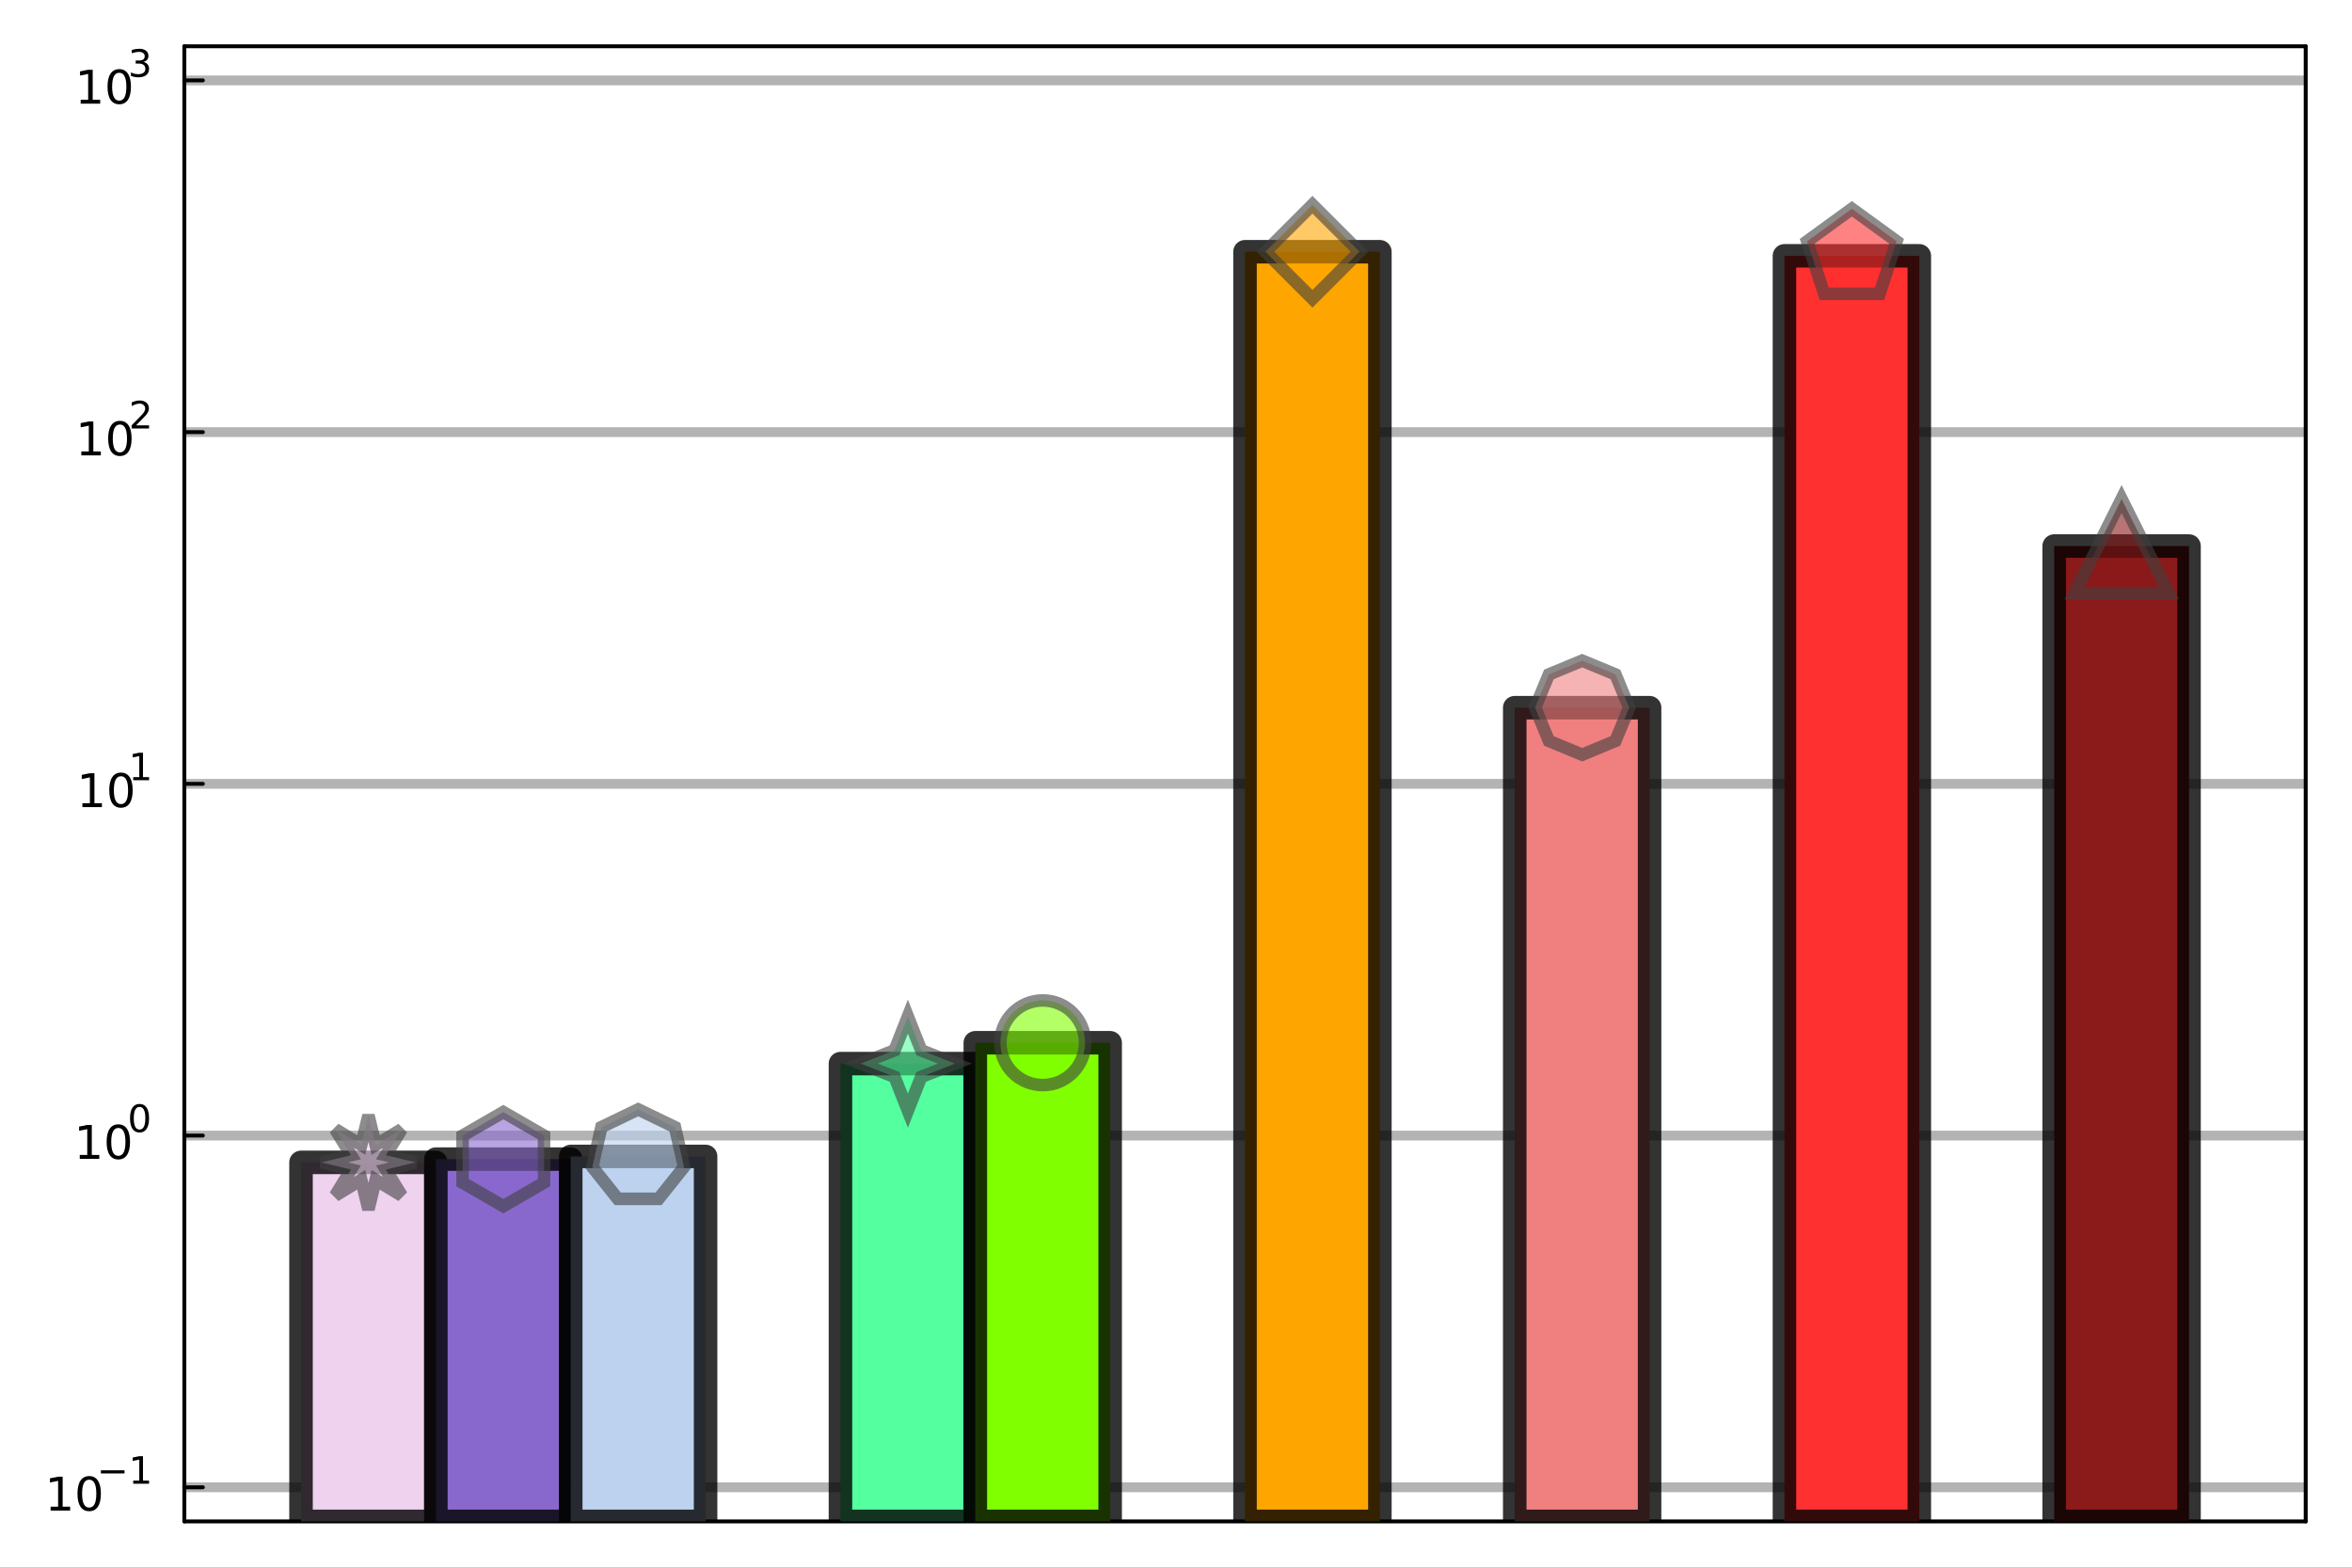 <?xml version="1.0" encoding="utf-8"?>
<svg xmlns="http://www.w3.org/2000/svg" xmlns:xlink="http://www.w3.org/1999/xlink" width="600" height="400" viewBox="0 0 2400 1600">
<rect x="0" y="0" width="2400" height="1600" fill="#333333" stroke="none"/>
<defs>
  <clipPath id="clip520">
    <rect x="0" y="0" width="2400" height="1600"/>
  </clipPath>
</defs>
<path clip-path="url(#clip520)" d="
M0 1600 L2400 1600 L2400 0 L0 0  Z
  " fill="#ffffff" fill-rule="evenodd" fill-opacity="1"/>
<defs>
  <clipPath id="clip521">
    <rect x="480" y="0" width="1681" height="1600"/>
  </clipPath>
</defs>
<path clip-path="url(#clip520)" d="
M188.104 1552.76 L2352.76 1552.76 L2352.76 47.244 L188.104 47.244  Z
  " fill="#ffffff" fill-rule="evenodd" fill-opacity="1"/>
<defs>
  <clipPath id="clip522">
    <rect x="188" y="47" width="2166" height="1507"/>
  </clipPath>
</defs>
<polyline clip-path="url(#clip520)" style="stroke:#000000; stroke-linecap:round; stroke-linejoin:round; stroke-width:4; stroke-opacity:1; fill:none" points="
  188.104,1552.76 2352.76,1552.76 
  "/>
<polyline clip-path="url(#clip520)" style="stroke:#000000; stroke-linecap:round; stroke-linejoin:round; stroke-width:4; stroke-opacity:1; fill:none" points="
  188.104,47.244 2352.76,47.244 
  "/>
<polyline clip-path="url(#clip522)" style="stroke:#000000; stroke-linecap:round; stroke-linejoin:round; stroke-width:10; stroke-opacity:0.3; fill:none" points="
  188.104,1517.97 2352.76,1517.97 
  "/>
<polyline clip-path="url(#clip522)" style="stroke:#000000; stroke-linecap:round; stroke-linejoin:round; stroke-width:10; stroke-opacity:0.3; fill:none" points="
  188.104,1158.98 2352.76,1158.98 
  "/>
<polyline clip-path="url(#clip522)" style="stroke:#000000; stroke-linecap:round; stroke-linejoin:round; stroke-width:10; stroke-opacity:0.3; fill:none" points="
  188.104,800 2352.76,800 
  "/>
<polyline clip-path="url(#clip522)" style="stroke:#000000; stroke-linecap:round; stroke-linejoin:round; stroke-width:10; stroke-opacity:0.3; fill:none" points="
  188.104,441.017 2352.76,441.017 
  "/>
<polyline clip-path="url(#clip522)" style="stroke:#000000; stroke-linecap:round; stroke-linejoin:round; stroke-width:10; stroke-opacity:0.3; fill:none" points="
  188.104,82.033 2352.76,82.033 
  "/>
<polyline clip-path="url(#clip520)" style="stroke:#000000; stroke-linecap:round; stroke-linejoin:round; stroke-width:4; stroke-opacity:1; fill:none" points="
  188.104,1552.76 188.104,47.244 
  "/>
<polyline clip-path="url(#clip520)" style="stroke:#000000; stroke-linecap:round; stroke-linejoin:round; stroke-width:4; stroke-opacity:1; fill:none" points="
  2352.76,1552.76 2352.76,47.244 
  "/>
<polyline clip-path="url(#clip520)" style="stroke:#000000; stroke-linecap:round; stroke-linejoin:round; stroke-width:4; stroke-opacity:1; fill:none" points="
  188.104,1517.97 207.002,1517.97 
  "/>
<polyline clip-path="url(#clip520)" style="stroke:#000000; stroke-linecap:round; stroke-linejoin:round; stroke-width:4; stroke-opacity:1; fill:none" points="
  188.104,1158.98 207.002,1158.98 
  "/>
<polyline clip-path="url(#clip520)" style="stroke:#000000; stroke-linecap:round; stroke-linejoin:round; stroke-width:4; stroke-opacity:1; fill:none" points="
  188.104,800 207.002,800 
  "/>
<polyline clip-path="url(#clip520)" style="stroke:#000000; stroke-linecap:round; stroke-linejoin:round; stroke-width:4; stroke-opacity:1; fill:none" points="
  188.104,441.017 207.002,441.017 
  "/>
<polyline clip-path="url(#clip520)" style="stroke:#000000; stroke-linecap:round; stroke-linejoin:round; stroke-width:4; stroke-opacity:1; fill:none" points="
  188.104,82.033 207.002,82.033 
  "/>
<path clip-path="url(#clip520)" d="M51.663 1537.76 L59.302 1537.76 L59.302 1511.39 L50.992 1513.06 L50.992 1508.8 L59.256 1507.13 L63.932 1507.13 L63.932 1537.76 L71.571 1537.76 L71.571 1541.69 L51.663 1541.69 L51.663 1537.76 Z" fill="#000000" fill-rule="evenodd" fill-opacity="1" /><path clip-path="url(#clip520)" d="M91.015 1510.21 Q87.404 1510.21 85.575 1513.78 Q83.77 1517.32 83.77 1524.45 Q83.77 1531.56 85.575 1535.12 Q87.404 1538.66 91.015 1538.66 Q94.649 1538.66 96.455 1535.12 Q98.284 1531.56 98.284 1524.45 Q98.284 1517.32 96.455 1513.78 Q94.649 1510.21 91.015 1510.21 M91.015 1506.51 Q96.825 1506.51 99.881 1511.12 Q102.959 1515.7 102.959 1524.45 Q102.959 1533.18 99.881 1537.78 Q96.825 1542.37 91.015 1542.37 Q85.205 1542.37 82.126 1537.78 Q79.071 1533.18 79.071 1524.45 Q79.071 1515.7 82.126 1511.12 Q85.205 1506.51 91.015 1506.51 Z" fill="#000000" fill-rule="evenodd" fill-opacity="1" /><path clip-path="url(#clip520)" d="M102.959 1500.61 L127.071 1500.61 L127.071 1503.81 L102.959 1503.81 L102.959 1500.61 Z" fill="#000000" fill-rule="evenodd" fill-opacity="1" /><path clip-path="url(#clip520)" d="M135.929 1511.09 L142.136 1511.09 L142.136 1489.66 L135.384 1491.02 L135.384 1487.56 L142.098 1486.2 L145.898 1486.2 L145.898 1511.09 L152.104 1511.09 L152.104 1514.28 L135.929 1514.28 L135.929 1511.09 Z" fill="#000000" fill-rule="evenodd" fill-opacity="1" /><path clip-path="url(#clip520)" d="M81.398 1178.78 L89.037 1178.78 L89.037 1152.41 L80.727 1154.08 L80.727 1149.82 L88.991 1148.15 L93.667 1148.15 L93.667 1178.78 L101.306 1178.78 L101.306 1182.71 L81.398 1182.71 L81.398 1178.78 Z" fill="#000000" fill-rule="evenodd" fill-opacity="1" /><path clip-path="url(#clip520)" d="M120.75 1151.23 Q117.139 1151.23 115.31 1154.79 Q113.505 1158.34 113.505 1165.47 Q113.505 1172.57 115.31 1176.14 Q117.139 1179.68 120.75 1179.68 Q124.384 1179.68 126.19 1176.14 Q128.019 1172.57 128.019 1165.47 Q128.019 1158.34 126.19 1154.79 Q124.384 1151.23 120.75 1151.23 M120.75 1147.53 Q126.56 1147.53 129.616 1152.13 Q132.695 1156.72 132.695 1165.47 Q132.695 1174.19 129.616 1178.8 Q126.56 1183.38 120.75 1183.38 Q114.94 1183.38 111.861 1178.8 Q108.806 1174.19 108.806 1165.47 Q108.806 1156.72 111.861 1152.13 Q114.94 1147.53 120.75 1147.53 Z" fill="#000000" fill-rule="evenodd" fill-opacity="1" /><path clip-path="url(#clip520)" d="M142.399 1129.72 Q139.465 1129.72 137.98 1132.62 Q136.513 1135.5 136.513 1141.29 Q136.513 1147.06 137.98 1149.96 Q139.465 1152.84 142.399 1152.84 Q145.352 1152.84 146.819 1149.96 Q148.305 1147.06 148.305 1141.29 Q148.305 1135.5 146.819 1132.62 Q145.352 1129.72 142.399 1129.72 M142.399 1126.71 Q147.12 1126.71 149.603 1130.46 Q152.104 1134.18 152.104 1141.29 Q152.104 1148.38 149.603 1152.12 Q147.12 1155.85 142.399 1155.85 Q137.679 1155.85 135.177 1152.12 Q132.695 1148.38 132.695 1141.29 Q132.695 1134.18 135.177 1130.46 Q137.679 1126.71 142.399 1126.71 Z" fill="#000000" fill-rule="evenodd" fill-opacity="1" /><path clip-path="url(#clip520)" d="M84.088 819.792 L91.727 819.792 L91.727 793.427 L83.417 795.093 L83.417 790.834 L91.681 789.168 L96.356 789.168 L96.356 819.792 L103.995 819.792 L103.995 823.728 L84.088 823.728 L84.088 819.792 Z" fill="#000000" fill-rule="evenodd" fill-opacity="1" /><path clip-path="url(#clip520)" d="M123.44 792.246 Q119.829 792.246 118 795.811 Q116.194 799.353 116.194 806.482 Q116.194 813.589 118 817.154 Q119.829 820.695 123.44 820.695 Q127.074 820.695 128.879 817.154 Q130.708 813.589 130.708 806.482 Q130.708 799.353 128.879 795.811 Q127.074 792.246 123.44 792.246 M123.44 788.543 Q129.25 788.543 132.305 793.149 Q135.384 797.732 135.384 806.482 Q135.384 815.209 132.305 819.816 Q129.25 824.399 123.44 824.399 Q117.63 824.399 114.551 819.816 Q111.495 815.209 111.495 806.482 Q111.495 797.732 114.551 793.149 Q117.63 788.543 123.44 788.543 Z" fill="#000000" fill-rule="evenodd" fill-opacity="1" /><path clip-path="url(#clip520)" d="M135.929 793.12 L142.136 793.12 L142.136 771.698 L135.384 773.052 L135.384 769.591 L142.098 768.237 L145.898 768.237 L145.898 793.12 L152.104 793.12 L152.104 796.317 L135.929 796.317 L135.929 793.12 Z" fill="#000000" fill-rule="evenodd" fill-opacity="1" /><path clip-path="url(#clip520)" d="M82.978 460.809 L90.617 460.809 L90.617 434.443 L82.307 436.11 L82.307 431.851 L90.571 430.184 L95.247 430.184 L95.247 460.809 L102.886 460.809 L102.886 464.744 L82.978 464.744 L82.978 460.809 Z" fill="#000000" fill-rule="evenodd" fill-opacity="1" /><path clip-path="url(#clip520)" d="M122.33 433.263 Q118.719 433.263 116.89 436.828 Q115.085 440.369 115.085 447.499 Q115.085 454.605 116.89 458.17 Q118.719 461.712 122.33 461.712 Q125.964 461.712 127.77 458.17 Q129.598 454.605 129.598 447.499 Q129.598 440.369 127.77 436.828 Q125.964 433.263 122.33 433.263 M122.33 429.559 Q128.14 429.559 131.196 434.166 Q134.274 438.749 134.274 447.499 Q134.274 456.226 131.196 460.832 Q128.14 465.415 122.33 465.415 Q116.52 465.415 113.441 460.832 Q110.386 456.226 110.386 447.499 Q110.386 438.749 113.441 434.166 Q116.52 429.559 122.33 429.559 Z" fill="#000000" fill-rule="evenodd" fill-opacity="1" /><path clip-path="url(#clip520)" d="M138.845 434.136 L152.104 434.136 L152.104 437.334 L134.274 437.334 L134.274 434.136 Q136.437 431.898 140.161 428.137 Q143.904 424.356 144.863 423.266 Q146.688 421.216 147.402 419.805 Q148.136 418.376 148.136 417.003 Q148.136 414.764 146.556 413.354 Q144.995 411.943 142.475 411.943 Q140.688 411.943 138.694 412.564 Q136.719 413.185 134.462 414.445 L134.462 410.608 Q136.757 409.686 138.751 409.216 Q140.744 408.746 142.399 408.746 Q146.763 408.746 149.358 410.928 Q151.954 413.109 151.954 416.758 Q151.954 418.488 151.295 420.049 Q150.656 421.592 148.944 423.698 Q148.474 424.244 145.954 426.858 Q143.434 429.453 138.845 434.136 Z" fill="#000000" fill-rule="evenodd" fill-opacity="1" /><path clip-path="url(#clip520)" d="M82.32 101.826 L89.959 101.826 L89.959 75.46 L81.649 77.127 L81.649 72.867 L89.913 71.201 L94.588 71.201 L94.588 101.826 L102.227 101.826 L102.227 105.761 L82.32 105.761 L82.32 101.826 Z" fill="#000000" fill-rule="evenodd" fill-opacity="1" /><path clip-path="url(#clip520)" d="M121.672 74.279 Q118.061 74.279 116.232 77.844 Q114.426 81.386 114.426 88.516 Q114.426 95.622 116.232 99.187 Q118.061 102.728 121.672 102.728 Q125.306 102.728 127.112 99.187 Q128.94 95.622 128.94 88.516 Q128.94 81.386 127.112 77.844 Q125.306 74.279 121.672 74.279 M121.672 70.576 Q127.482 70.576 130.537 75.182 Q133.616 79.766 133.616 88.516 Q133.616 97.242 130.537 101.849 Q127.482 106.432 121.672 106.432 Q115.862 106.432 112.783 101.849 Q109.727 97.242 109.727 88.516 Q109.727 79.766 112.783 75.182 Q115.862 70.576 121.672 70.576 Z" fill="#000000" fill-rule="evenodd" fill-opacity="1" /><path clip-path="url(#clip520)" d="M146.311 63.21 Q149.038 63.793 150.562 65.636 Q152.104 67.48 152.104 70.188 Q152.104 74.344 149.245 76.62 Q146.387 78.896 141.12 78.896 Q139.352 78.896 137.472 78.538 Q135.61 78.2 133.616 77.504 L133.616 73.837 Q135.196 74.758 137.077 75.228 Q138.958 75.698 141.008 75.698 Q144.581 75.698 146.443 74.288 Q148.324 72.877 148.324 70.188 Q148.324 67.705 146.575 66.313 Q144.844 64.903 141.741 64.903 L138.469 64.903 L138.469 61.781 L141.892 61.781 Q144.694 61.781 146.18 60.671 Q147.666 59.543 147.666 57.436 Q147.666 55.273 146.123 54.126 Q144.6 52.96 141.741 52.96 Q140.18 52.96 138.393 53.298 Q136.607 53.637 134.462 54.352 L134.462 50.966 Q136.625 50.364 138.506 50.063 Q140.406 49.763 142.08 49.763 Q146.405 49.763 148.926 51.737 Q151.446 53.693 151.446 57.041 Q151.446 59.373 150.111 60.991 Q148.775 62.59 146.311 63.21 Z" fill="#000000" fill-rule="evenodd" fill-opacity="1" /><path clip-path="url(#clip522)" d="
M307.164 1186.35 L307.164 1552.76 L444.773 1552.76 L444.773 1186.35 L307.164 1186.35 L307.164 1186.35  Z
  " fill="#eed2ee" fill-rule="evenodd" fill-opacity="1"/>
<polyline clip-path="url(#clip522)" style="stroke:#000000; stroke-linecap:round; stroke-linejoin:round; stroke-width:24; stroke-opacity:0.8; fill:none" points="
  307.164,1186.35 307.164,1552.76 444.773,1552.76 444.773,1186.35 307.164,1186.35 
  "/>
<path clip-path="url(#clip522)" d="
M444.773 1183.01 L444.773 1552.76 L582.383 1552.76 L582.383 1183.01 L444.773 1183.01 L444.773 1183.01  Z
  " fill="#8968cd" fill-rule="evenodd" fill-opacity="1"/>
<polyline clip-path="url(#clip522)" style="stroke:#000000; stroke-linecap:round; stroke-linejoin:round; stroke-width:24; stroke-opacity:0.8; fill:none" points="
  444.773,1183.01 444.773,1552.76 582.383,1552.76 582.383,1183.01 444.773,1183.01 
  "/>
<path clip-path="url(#clip522)" d="
M582.383 1180.27 L582.383 1552.76 L719.992 1552.76 L719.992 1180.27 L582.383 1180.27 L582.383 1180.27  Z
  " fill="#bcd2ee" fill-rule="evenodd" fill-opacity="1"/>
<polyline clip-path="url(#clip522)" style="stroke:#000000; stroke-linecap:round; stroke-linejoin:round; stroke-width:24; stroke-opacity:0.8; fill:none" points="
  582.383,1180.27 582.383,1552.76 719.992,1552.76 719.992,1180.27 582.383,1180.27 
  "/>
<path clip-path="url(#clip522)" d="
M857.602 1085.53 L857.602 1552.76 L995.211 1552.76 L995.211 1085.53 L857.602 1085.53 L857.602 1085.53  Z
  " fill="#54ff9f" fill-rule="evenodd" fill-opacity="1"/>
<polyline clip-path="url(#clip522)" style="stroke:#000000; stroke-linecap:round; stroke-linejoin:round; stroke-width:24; stroke-opacity:0.8; fill:none" points="
  857.602,1085.53 857.602,1552.76 995.211,1552.76 995.211,1085.53 857.602,1085.53 
  "/>
<path clip-path="url(#clip522)" d="
M995.211 1064.25 L995.211 1552.76 L1132.82 1552.76 L1132.82 1064.25 L995.211 1064.25 L995.211 1064.25  Z
  " fill="#7fff00" fill-rule="evenodd" fill-opacity="1"/>
<polyline clip-path="url(#clip522)" style="stroke:#000000; stroke-linecap:round; stroke-linejoin:round; stroke-width:24; stroke-opacity:0.8; fill:none" points="
  995.211,1064.25 995.211,1552.76 1132.82,1552.76 1132.82,1064.25 995.211,1064.25 
  "/>
<path clip-path="url(#clip522)" d="
M1270.43 256.925 L1270.43 1552.76 L1408.04 1552.76 L1408.04 256.925 L1270.43 256.925 L1270.43 256.925  Z
  " fill="#ffa500" fill-rule="evenodd" fill-opacity="1"/>
<polyline clip-path="url(#clip522)" style="stroke:#000000; stroke-linecap:round; stroke-linejoin:round; stroke-width:24; stroke-opacity:0.8; fill:none" points="
  1270.43,256.925 1270.43,1552.76 1408.04,1552.76 1408.04,256.925 1270.43,256.925 
  "/>
<path clip-path="url(#clip522)" d="
M1545.65 722.258 L1545.65 1552.76 L1683.26 1552.76 L1683.26 722.258 L1545.65 722.258 L1545.65 722.258  Z
  " fill="#f08080" fill-rule="evenodd" fill-opacity="1"/>
<polyline clip-path="url(#clip522)" style="stroke:#000000; stroke-linecap:round; stroke-linejoin:round; stroke-width:24; stroke-opacity:0.8; fill:none" points="
  1545.65,722.258 1545.65,1552.76 1683.26,1552.76 1683.26,722.258 1545.65,722.258 
  "/>
<path clip-path="url(#clip522)" d="
M1820.87 261.1 L1820.87 1552.76 L1958.48 1552.76 L1958.48 261.1 L1820.87 261.1 L1820.87 261.1  Z
  " fill="#ff3030" fill-rule="evenodd" fill-opacity="1"/>
<polyline clip-path="url(#clip522)" style="stroke:#000000; stroke-linecap:round; stroke-linejoin:round; stroke-width:24; stroke-opacity:0.8; fill:none" points="
  1820.87,261.1 1820.87,1552.76 1958.48,1552.76 1958.48,261.1 1820.87,261.1 
  "/>
<path clip-path="url(#clip522)" d="
M2096.09 557.305 L2096.09 1552.76 L2233.7 1552.76 L2233.7 557.305 L2096.09 557.305 L2096.09 557.305  Z
  " fill="#8b1a1a" fill-rule="evenodd" fill-opacity="1"/>
<polyline clip-path="url(#clip522)" style="stroke:#000000; stroke-linecap:round; stroke-linejoin:round; stroke-width:24; stroke-opacity:0.8; fill:none" points="
  2096.09,557.305 2096.09,1552.76 2233.7,1552.76 2233.7,557.305 2096.09,557.305 
  "/>
<circle clip-path="url(#clip522)" style="fill:#eed2ee; stroke:none; fill-opacity:0" cx="375.969" cy="1186.35" r="2"/>
<circle clip-path="url(#clip522)" style="fill:#8968cd; stroke:none; fill-opacity:0" cx="513.578" cy="1183.01" r="2"/>
<circle clip-path="url(#clip522)" style="fill:#bcd2ee; stroke:none; fill-opacity:0" cx="651.187" cy="1180.27" r="2"/>
<circle clip-path="url(#clip522)" style="fill:#54ff9f; stroke:none; fill-opacity:0" cx="926.406" cy="1085.53" r="2"/>
<circle clip-path="url(#clip522)" style="fill:#7fff00; stroke:none; fill-opacity:0" cx="1064.02" cy="1064.25" r="2"/>
<circle clip-path="url(#clip522)" style="fill:#ffa500; stroke:none; fill-opacity:0" cx="1339.23" cy="256.925" r="2"/>
<circle clip-path="url(#clip522)" style="fill:#f08080; stroke:none; fill-opacity:0" cx="1614.45" cy="722.258" r="2"/>
<circle clip-path="url(#clip522)" style="fill:#ff3030; stroke:none; fill-opacity:0" cx="1889.67" cy="261.1" r="2"/>
<circle clip-path="url(#clip522)" style="fill:#8b1a1a; stroke:none; fill-opacity:0" cx="2164.89" cy="557.305" r="2"/>
<path clip-path="url(#clip522)" d="M375.969 1234.35 L368.625 1204.11 L342.033 1220.29 L358.209 1193.7 L327.969 1186.35 L358.209 1179.01 L342.033 1152.42 L368.625 1168.59 L375.969 1138.35 L383.313 1168.59 L409.905 1152.42 L393.729 1179.01 L423.969 1186.35 L393.729 1193.7 L409.905 1220.29 L383.313 1204.11 L375.969 1234.35 Z" fill="#eed2ee" fill-rule="evenodd" fill-opacity="0.6" stroke="#404040" stroke-opacity="0.6" stroke-width="12.8"/>
<path clip-path="url(#clip522)" d="M513.578 1231.01 L472.01 1207.01 L472.01 1159.01 L513.578 1135.01 L555.146 1159.01 L555.146 1207.01 Z" fill="#8968cd" fill-rule="evenodd" fill-opacity="0.6" stroke="#404040" stroke-opacity="0.6" stroke-width="12.8"/>
<path clip-path="url(#clip522)" d="M651.187 1132.27 L613.651 1150.37 L604.387 1190.98 L630.355 1223.52 L672.019 1223.52 L697.987 1190.98 L688.723 1150.37 Z" fill="#bcd2ee" fill-rule="evenodd" fill-opacity="0.6" stroke="#404040" stroke-opacity="0.6" stroke-width="12.8"/>
<path clip-path="url(#clip522)" d="M926.406 1133.53 L912.822 1099.11 L878.406 1085.53 L912.822 1071.95 L926.406 1037.53 L939.99 1071.95 L974.406 1085.53 L939.99 1099.11 L926.406 1133.53 Z" fill="#54ff9f" fill-rule="evenodd" fill-opacity="0.6" stroke="#404040" stroke-opacity="0.6" stroke-width="12.8"/>
<circle clip-path="url(#clip522)" cx="1064.02" cy="1064.25" r="43.2" fill="#7fff00" fill-rule="evenodd" fill-opacity="0.6" stroke="#404040" stroke-opacity="0.6" stroke-width="12.8"/>
<path clip-path="url(#clip522)" d="M1339.23 208.925 L1291.23 256.925 L1339.23 304.925 L1387.23 256.925 L1339.23 208.925 Z" fill="#ffa500" fill-rule="evenodd" fill-opacity="0.6" stroke="#404040" stroke-opacity="0.6" stroke-width="12.8"/>
<path clip-path="url(#clip522)" d="M1614.45 770.258 L1580.52 756.194 L1566.45 722.258 L1580.52 688.322 L1614.45 674.258 L1648.39 688.322 L1662.45 722.258 L1648.39 756.194 Z" fill="#f08080" fill-rule="evenodd" fill-opacity="0.6" stroke="#404040" stroke-opacity="0.6" stroke-width="12.8"/>
<path clip-path="url(#clip522)" d="M1889.67 213.1 L1844.02 246.268 L1861.45 299.932 L1917.9 299.932 L1935.32 246.268 Z" fill="#ff3030" fill-rule="evenodd" fill-opacity="0.6" stroke="#404040" stroke-opacity="0.6" stroke-width="12.8"/>
<path clip-path="url(#clip522)" d="M2164.89 509.305 L2116.89 605.305 L2212.89 605.305 L2164.89 509.305 Z" fill="#8b1a1a" fill-rule="evenodd" fill-opacity="0.6" stroke="#404040" stroke-opacity="0.6" stroke-width="12.8"/>
</svg>

